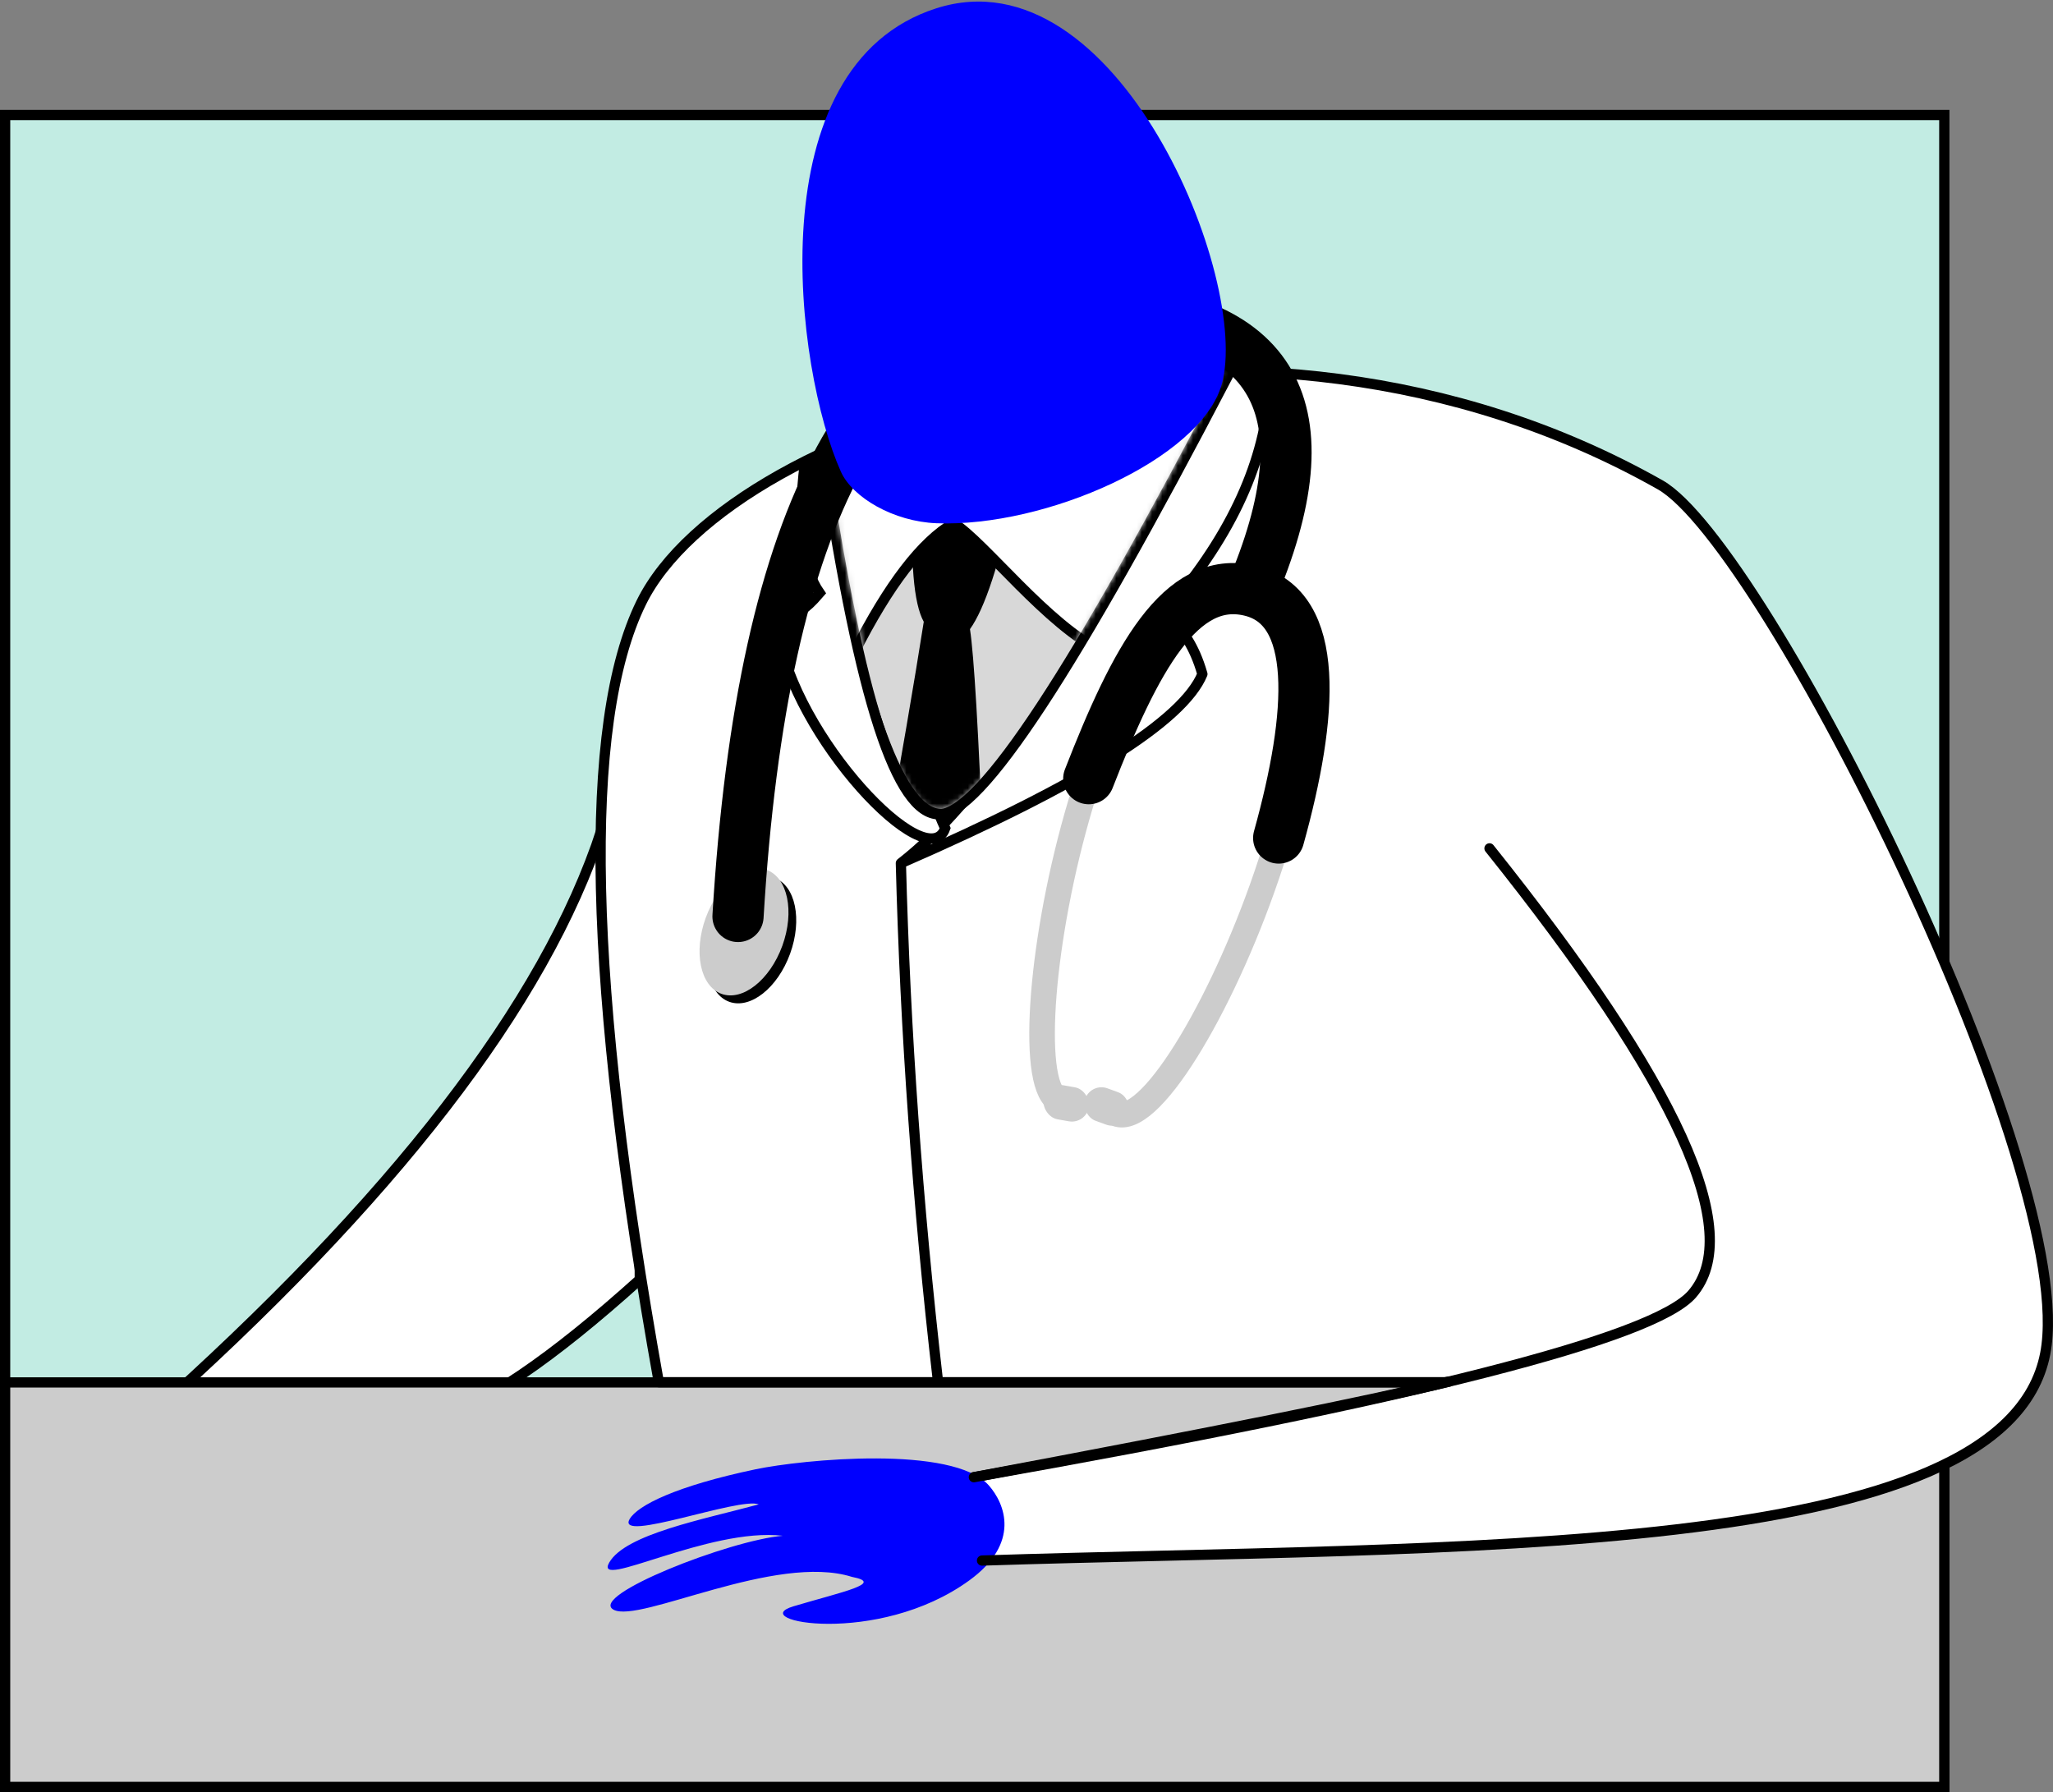 <?xml version="1.0" encoding="UTF-8"?>
<svg width="401px" height="350px" viewBox="0 0 401 350" version="1.1" xmlns="http://www.w3.org/2000/svg" xmlns:xlink="http://www.w3.org/1999/xlink">
    <rect x="0" y="0" width="401" height="350" fill="#808080" stroke="none"/>
    <!-- Generator: Sketch 50.2 (55047) - http://www.bohemiancoding.com/sketch -->
    <title>doctor</title>
    <desc>Created with Sketch.</desc>
    <defs>
        <path d="M0.432,17.956 C7.244,63.064 14.392,85.619 21.875,85.619 C29.358,85.619 47.86,57.275 77.381,0.588 L0.432,17.956 Z" id="path-1"></path>
    </defs>
    <g id="Page-1" stroke="none" stroke-width="1" fill="none" fill-rule="evenodd">
        <g id="illustrations" transform="translate(-1729, -192)">
            <g id="doctor" transform="translate(1729, 175)">
                <rect id="Rectangle-37" stroke="#000000" stroke-width="2" fill="#C2ECE3" x="1" y="39.462" width="378.769" height="326.538"></rect>
                <path d="M117.516,179.037 C106.436,213.003 76.792,251.372 28.6,294.192 L84.853,294.192 C94.347,291.517 107.744,282.418 124.962,266.903 C124.96,240.147 124.782,228.892 123.897,215.955 C122.843,200.534 120.838,188.484 117.516,179.037 Z" id="Path-133" stroke="#000000" stroke-width="2" fill="#FFFFFF"></path>
                <rect id="Rectangle-38" stroke="#000000" stroke-width="2" fill="#CCCCCC" x="1" y="287" width="378.769" height="79"></rect>
                <path d="M190.314,322.027 C282.674,319.014 391.586,322.099 399.481,281.377 C406.254,246.446 344.827,123.319 324.274,111.692 C243.573,66.041 142.713,99.121 125.256,134.693 C113.618,158.407 114.76,209.16 128.682,286.954 L282.398,286.954 C252.046,293.488 221.32,299.674 190.221,305.512 L190.314,322.027 Z" id="Path-134" fill="#FFFFFF"></path>
                <path d="M290.934,182.692 C327.735,228.7 340.928,257.719 330.513,269.747 C323.061,278.354 276.297,290.276 190.221,305.512" id="Path-134" stroke="#000000" stroke-width="2" stroke-linecap="round" stroke-linejoin="round"></path>
                <path d="M137.285,349.972 C131.437,341.174 141.795,313.527 146.041,305.141 C153.189,291.023 158.82,284.7 161.806,283.906 C167.099,282.499 152.011,303.542 152.492,307.526 C158.071,297.943 164.822,283.881 171.03,282.254 C177.239,280.626 159.311,299.263 157.199,313.658 C160.714,303.845 178.376,279.906 179.706,285.462 C181.037,291.018 160.775,313.152 161.462,328.778 C160.991,335.334 164.736,327.732 169.963,319.235 C175.189,310.739 173.422,337.128 156.195,351.089 C146.58,358.881 139.976,354.019 137.285,349.972 Z" id="Path-4-Copy-3" fill="#0000FF" transform="translate(157.654, 318.692) scale(-1, 1) rotate(75) translate(-157.654, -318.692) "></path>
                <path d="M191.813,321.788 C284.173,318.775 391.586,322.099 399.481,281.377 C406.254,246.446 344.827,123.319 324.274,111.692 C243.573,66.041 142.713,99.121 125.256,134.693 C113.618,158.407 114.76,209.16 128.682,286.954 L282.215,286.954 L283.058,286.832 C267.815,290.529 236.869,296.755 190.221,305.512" id="Path-134" stroke="#000000" stroke-width="2" stroke-linecap="round" stroke-linejoin="round"></path>
                <path d="M175.962,185.588 C206.77,161.703 234.184,90.831 237.675,89.892 C240.002,89.267 243.47,89.267 248.077,89.892 C247.952,104.289 242.161,118.613 230.703,132.863 C225.708,139.076 231.52,136.955 234.857,148.654 C231.089,157.819 211.457,170.131 175.962,185.588 C176.799,218.324 179.209,252.006 183.192,286.634" id="Path-139" stroke="#000000" stroke-width="2" fill="#FFFFFF" stroke-linecap="round" stroke-linejoin="round"></path>
                <path d="M162.096,105.996 L160.92,106.211 C168.392,152.033 175.872,175.242 183.361,175.838 C183.821,176.996 184.239,177.974 184.615,178.773 C181.193,188.458 154.97,160.855 151.923,140.05 C156.804,135.493 156.804,136.654 160.096,132.813 C156.706,127.959 155.734,119.58 157.179,107.677 L161.765,104.808 C161.875,105.205 161.986,105.601 162.096,105.996 L162.096,105.996 Z" id="Combined-Shape" stroke="#000000" stroke-width="2" fill="#FFFFFF"></path>
                <path d="M160.577,107.434 C168.6,152.478 176.387,175 183.936,175 C191.486,175 210.302,146.154 240.385,88.462 L160.577,107.434 Z" id="Path-137" fill="#D8D8D8"></path>
                <g id="Group-7" transform="translate(161.538, 89.423)">
                    <mask id="mask-2" fill="white">
                        <use xlink:href="#path-1"></use>
                    </mask>
                    <path stroke="#000000" stroke-width="2" d="M-0.696,17.185 L79.263,-0.862 L78.268,1.05 C48.364,58.471 29.991,86.619 21.875,86.619 C13.535,86.619 6.38,64.04 -0.557,18.105 L-0.696,17.185 Z"></path>
                    <path d="M16.861,24.156 C16.225,37.141 16.903,45.427 18.895,49.015 C17.042,60.794 14.389,76.284 10.935,95.485 L30.58,95.485 C29.59,70.486 28.703,55.476 27.92,50.456 C30.824,46.4 33.701,37.633 36.551,24.156 L16.861,24.156 Z" id="Path-2" fill="#000000" mask="url(#mask-2)"></path>
                    <path d="M5.337,54.994 C12.039,41.779 18.5,33.365 24.723,29.751 C30.782,33.489 43.052,49.794 54.073,54.994 C68.009,47.905 78.642,28.628 85.97,-2.838 L-7.109,9.839 L5.337,54.994 Z" id="Path-138" stroke="#000000" stroke-width="2" fill="#FFFFFF" mask="url(#mask-2)"></path>
                </g>
                <g id="Group-6" transform="translate(132.692, 76.923)">
                    <ellipse id="Oval-12" fill="#000000" transform="translate(14.148, 123.626) rotate(20) translate(-14.148, -123.626) " cx="14.148" cy="123.626" rx="7.964" ry="12.885"></ellipse>
                    <ellipse id="Oval-12" fill="#CCCCCC" transform="translate(12.632, 122.073) rotate(20) translate(-12.632, -122.073) " cx="12.632" cy="122.073" rx="7.964" ry="12.885"></ellipse>
                    <path d="M73.768,154.809 C68.415,151.254 70.711,122.827 78.329,97.23 C85.41,73.442 97.087,52.099 111.494,55.441 C126.079,58.824 123.521,84.112 115.497,108.702 C107.067,134.535 92.604,159.597 85.651,157.679" id="Path-136" stroke="#CCCCCC" stroke-width="5" stroke-linecap="round"></path>
                    <path d="M79.971,92.159 C89.027,68.916 97.864,52.209 111.494,55.441 C125.123,58.674 123.817,79.493 117.065,103.748" id="Path-136" stroke="#000000" stroke-width="10" stroke-linecap="round"></path>
                    <path d="M11.459,119.071 C16.22,39.69 37.817,-3.1189826e-14 76.25,0 C114.683,3.08111415e-14 126.893,17.622 112.878,52.865" id="Path-135" stroke="#000000" stroke-width="10" stroke-linecap="round" stroke-linejoin="round"></path>
                    <rect id="Rectangle-39" fill="#CCCCCC" transform="translate(75.57, 155.563) rotate(10) translate(-75.57, -155.563) " x="71.08" y="152.19" width="8.979" height="6.747" rx="3.374"></rect>
                    <rect id="Rectangle-39-Copy" fill="#CCCCCC" transform="translate(83.501, 156.186) rotate(20) translate(-83.501, -156.186) " x="79.011" y="152.812" width="8.979" height="6.747" rx="3.374"></rect>
                </g>
                <path d="M164.246,109.123 C155.333,89.293 147.605,29.871 182.902,18.617 C218.199,7.363 244.398,71.797 238.623,92.096 C234.474,106.679 204.199,120.036 182.902,119.193 C174.553,118.863 166.521,114.185 164.246,109.123 Z" id="Path-130" fill="#0000FF"></path>
            </g>
        </g>
    </g>
</svg>